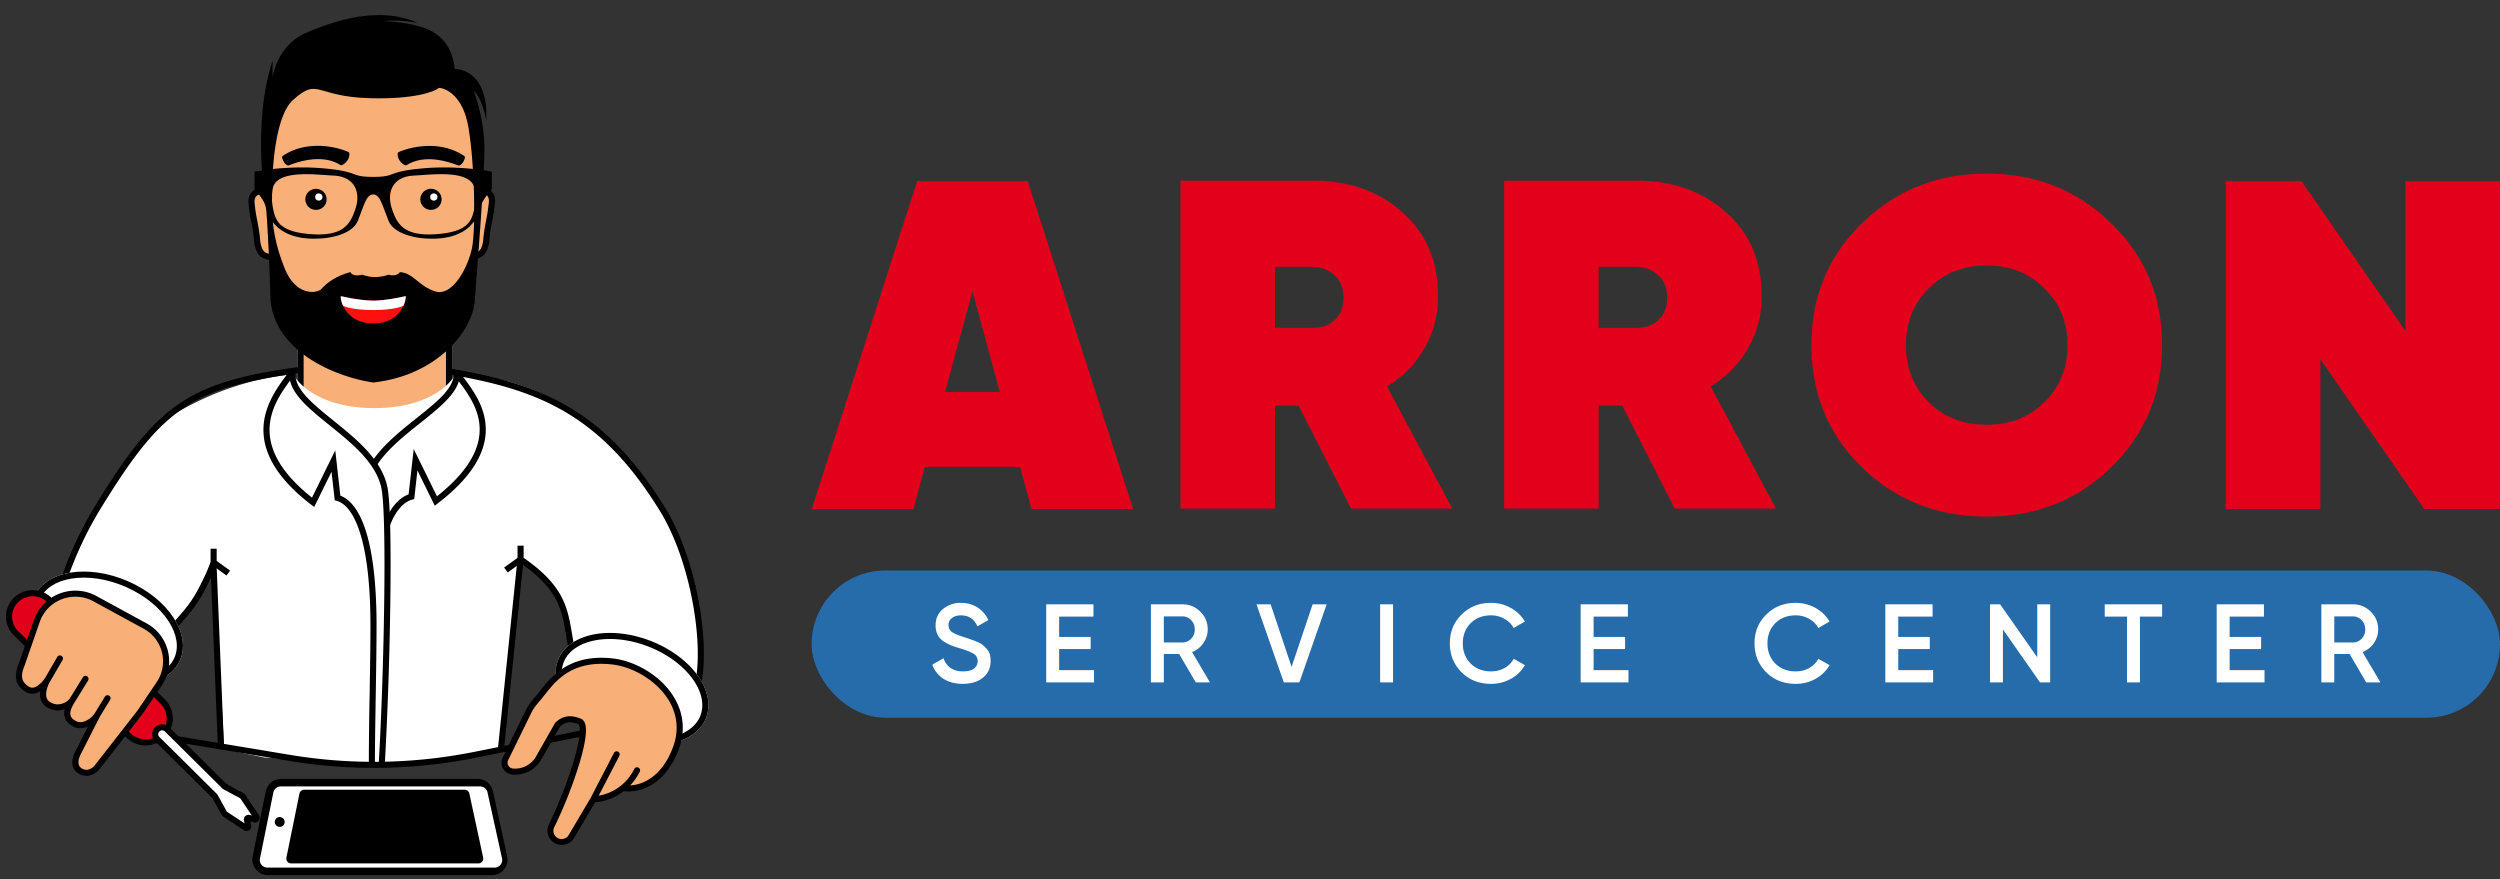 <svg width="145" height="51" fill="none" xmlns="http://www.w3.org/2000/svg"><rect width="100%" height="100%" fill="#333333" stroke="none"/><path d="M17.257 19.075h8.964v5.43h-8.964v-5.43z" fill="#F8AF78"/><path fill-rule="evenodd" clip-rule="evenodd" d="M25.867 19.426H17.61v4.728h8.256v-4.728zm-8.61-.351v5.43h8.964v-5.43h-8.964z" fill="#000"/><path d="M21.714 23.671c2.982 0 4.371-1.307 4.693-1.96 4.816 0 10.006 3.17 12.847 9.338 1.014 2.414 1.211 5.231 1.43 8.652l-.823 1.162-7.58.287c.083-.745.28-2.37.412-2.916.132-.544.085-.563.506-.726-.165-.454-.42-1.797-.662-2.299-.302-.626-.537-1.465-1.389-2.174-.681-.566-.888-.653-.906-.626l-.165.327-.963 10.666-2.617.535-4.783.381-6.38-.381-2.328-.481-.57-10.579v-.566l-1.54 3.076-.696.996c.25.631.438 1.445.117 1.97-.321.526-.372.663-.596.678-.18.012-1.88 1.08-2.294 1.837l-.41.811-3.106-1.627a13.05 13.05 0 01-.898-3.67c-.237-.532-.673-1.708-.524-2.15.149-.444 1.01-.85 1.422-.997l.849-2.215 2.27-3.727 2.444-2.88c2.326-1.526 5.002-2.483 7.546-2.702.322.653 1.712 1.96 4.694 1.96z" fill="#fff"/><path fill-rule="evenodd" clip-rule="evenodd" d="M30.375 32.384l-1.148 11.12-.352-.036 1.148-11.12.352.036zm-17.811.457l.425 10.404-.353.014-.426-10.404.353-.014z" fill="#000"/><path fill-rule="evenodd" clip-rule="evenodd" d="M16.797 44.134l-9.14-1.515.058-.346 9.14 1.515c3.533.585 7.144.524 10.655-.18l6.648-1.334.07.344-6.648 1.334a29.944 29.944 0 01-10.783.182zm15.971-20.25c-1.982-1.163-4.165-1.73-6.71-2.164l.06-.346c2.56.437 4.793 1.013 6.83 2.207 2.04 1.196 3.87 3.005 5.64 5.887 1.044 1.701 1.734 3.99 2.046 6.07.156 1.04.218 2.034.181 2.88-.037.841-.172 1.557-.427 2.029l-.072.133-7.248-2.558-.023-.093a17.445 17.445 0 01-.222-1.14 43.273 43.273 0 00-.055-.316c-.08-.45-.17-.868-.329-1.28-.308-.793-.89-1.59-2.243-2.531l-.748.54-.209-.285.778-.56v-.709h.354v.707c1.414.978 2.056 1.832 2.399 2.713.172.444.266.888.347 1.343.02.109.038.218.056.327.056.327.113.662.195 1.017l6.774 2.39c.177-.405.287-1.004.32-1.742.035-.82-.025-1.79-.179-2.813-.307-2.05-.986-4.29-1.998-5.939-1.746-2.845-3.537-4.607-5.517-5.767z" fill="#000"/><path d="M40.944 41.656c-.616 1.532-3.035 2.016-5.402 1.08-2.367-.936-3.787-2.936-3.17-4.469.615-1.532 3.034-2.015 5.401-1.08 2.368.936 3.787 2.937 3.171 4.47z" fill="#fff"/><path fill-rule="evenodd" clip-rule="evenodd" d="M38.83 42.777c.904-.18 1.536-.63 1.785-1.25.25-.62.104-1.378-.427-2.127-.529-.745-1.417-1.44-2.546-1.886-1.129-.447-2.255-.548-3.156-.368-.905.181-1.536.632-1.786 1.251-.249.62-.103 1.378.428 2.126.528.746 1.416 1.44 2.545 1.887 1.13.446 2.256.548 3.157.367zm-3.288-.04c2.367.935 4.786.451 5.402-1.08.616-1.533-.803-3.534-3.17-4.47-2.368-.935-4.787-.452-5.403 1.08-.616 1.532.804 3.533 3.171 4.47zM10.333 23.458c1.705-1.18 3.77-1.734 6.979-2.17l.048.347c-3.196.435-5.19.98-6.824 2.11-1.635 1.133-2.927 2.867-4.685 5.73-1.02 1.661-1.838 3.55-2.284 5.235-.223.843-.352 1.63-.368 2.31-.015.616.064 1.13.237 1.518l6.35-1.574a.767.767 0 01-.024-.203.79.79 0 01.101-.367c.096-.178.261-.363.45-.575l.115-.13c.48-.546 1.169-1.398 1.785-3.096v-.768h.354v.71l.778.56-.209.284-.66-.477c-.617 1.624-1.299 2.469-1.78 3.017l-.127.144c-.189.212-.318.358-.393.496a.443.443 0 00-.06.208.543.543 0 00.064.244l.094.194-7.025 1.741-.066-.12c-.255-.474-.355-1.102-.338-1.814.017-.715.151-1.53.38-2.391.455-1.721 1.287-3.64 2.324-5.329 1.758-2.864 3.082-4.655 4.784-5.834z" fill="#000"/><path d="M3.916 39.143l3.54 3.51a1.41 1.41 0 001.981 0 1.38 1.38 0 000-1.963l-3.54-3.51-1.981 1.963z" fill="#E2001A"/><path fill-rule="evenodd" clip-rule="evenodd" d="M5.896 36.93l3.666 3.636c.616.61.616 1.6 0 2.212-.616.61-1.615.61-2.23 0l-3.667-3.635 2.231-2.212zm-1.73 2.213l3.416 3.386a1.23 1.23 0 001.73 0 1.206 1.206 0 000-1.715l-3.416-3.386-1.73 1.715z" fill="#000"/><path d="M14.076 46.197l.796 1.184a.102.102 0 01-.069.151.066.066 0 01-.03-.002l-.35-.093a.047.047 0 00-.018-.002.104.104 0 00-.087.085v.016l.08.378a.068.068 0 010 .028.104.104 0 01-.152.066l-1.198-.79a.1.1 0 01-.04-.043l-.536-.976a.099.099 0 00-.02-.027L9.12 42.867a.397.397 0 010-.565.405.405 0 01.57 0l3.333 3.305a.101.101 0 00.027.02l.985.53a.1.1 0 01.042.04z" fill="#fff"/><path fill-rule="evenodd" clip-rule="evenodd" d="M8.994 42.178a.584.584 0 01.82 0l3.325 3.297.977.527a.277.277 0 01.11.1l.796 1.186.003.004a.278.278 0 01-.185.412.245.245 0 01-.114-.005l-.204-.054.05.233a.24.24 0 010 .102.281.281 0 01-.415.18l-.004-.003-1.2-.792a.276.276 0 01-.102-.11l-.532-.967-3.325-3.297a.572.572 0 010-.813zm5.384 5.428zm-4.814-5.18a.227.227 0 00-.32 0 .222.222 0 000 .317l3.334 3.304c.02.021.038.045.051.07l.528.96 1.027.679-.039-.184a.22.22 0 01-.002-.082.28.28 0 01.236-.229c.038-.005.07 0 .091.006l.137.037-.67-.999-.97-.523a.276.276 0 01-.07-.051l-3.333-3.305z" fill="#000"/><path d="M1.993 34.604c-.67 1.51.676 3.559 3.009 4.578 2.332 1.018 4.766.62 5.437-.89.67-1.51-.677-3.559-3.009-4.577-2.332-1.019-4.767-.62-5.437.89z" fill="#fff"/><path fill-rule="evenodd" clip-rule="evenodd" d="M2.668 36.885c-.504-.766-.622-1.529-.351-2.14.271-.61.918-1.038 1.829-1.187.907-.148 2.029-.007 3.141.478 1.113.486 1.975 1.212 2.477 1.975.504.767.622 1.53.35 2.14-.27.61-.918 1.039-1.828 1.188-.907.148-2.029.007-3.141-.479-1.113-.486-1.975-1.211-2.477-1.975zm2.334 2.297c-2.333-1.019-3.68-3.068-3.01-4.578.671-1.51 3.106-1.907 5.438-.889s3.68 3.068 3.009 4.577c-.67 1.51-3.105 1.908-5.437.89z" fill="#000"/><path d="M2.864 34.802l1.36 1.347-1.937 1.922-1.36-1.347a1.35 1.35 0 010-1.921 1.378 1.378 0 011.937-.001z" fill="#E2001A"/><path fill-rule="evenodd" clip-rule="evenodd" d="M2.287 38.32L.802 36.847a1.525 1.525 0 010-2.17 1.556 1.556 0 012.187 0l1.485 1.471-2.187 2.17zm1.686-2.17l-1.235-1.224a1.2 1.2 0 00-1.686.001 1.175 1.175 0 000 1.673l1.235 1.222 1.686-1.673z" fill="#000"/><path d="M2.138 36.013l-.883 2.54c-.29.693-.163 1.117.315 1.416.477.3.97-.205 1.22-.595-.22.344-.48 1.08-.071 1.427.12.102.269.171.422.206.383.087.866-.102 1.073-.426-.249.39-.56.894 0 1.242.496.387 1.175.042 1.424-.348l-1.097 2.16c-.244.458-.231.87.106 1.082.282.177.673.15.991-.221l2.494-3.2 1.104-1.635a2.33 2.33 0 00-.824-3.354l-2.904-1.583c-1.283-.7-2.893-.084-3.37 1.29z" fill="#F8AF78"/><path fill-rule="evenodd" clip-rule="evenodd" d="M5.423 34.878c-1.187-.647-2.676-.077-3.118 1.193l-.884 2.545-.002.005c-.138.33-.165.568-.122.747.042.173.156.32.368.453.15.095.302.08.466-.014a1.55 1.55 0 00.457-.449l.05-.074.684-1.182a.178.178 0 01.241-.065.175.175 0 01.066.24l-.686 1.185a1.7 1.7 0 00-.262.703c-.022.222.024.395.152.503a.83.83 0 00.348.168c.15.034.33.015.497-.05a.813.813 0 00.386-.298l.742-1.205a.178.178 0 01.244-.058c.083.05.11.158.058.241l-.743 1.207-.001.002a1.21 1.21 0 01-.01.015c-.123.193-.24.408-.27.605a.454.454 0 00.024.249.48.48 0 00.2.215l.008.005.008.005c.182.142.402.144.627.051.228-.093.431-.273.537-.437l.601-.982a.177.177 0 01.303.182l-.602.983-.001.002-.001.001a1.162 1.162 0 01-.013.02h.003l-1.08 2.126v.002c-.113.211-.157.395-.145.537.01.135.07.24.189.315.106.066.23.093.355.07a.708.708 0 00.404-.254l2.488-3.192 1.1-1.63a2.156 2.156 0 00-.763-3.102l-2.903-1.583zm-.32 7.26l-.017.007c-.298.122-.662.145-.974-.094a.82.82 0 01-.33-.37.8.8 0 01-.048-.438c.006-.038.013-.075.023-.112a1.2 1.2 0 01-.655.047 1.185 1.185 0 01-.498-.242c-.254-.214-.303-.529-.275-.806l.004-.034-.025.015c-.241.138-.54.191-.833.007-.266-.167-.454-.382-.523-.669-.067-.279-.013-.597.137-.957l.881-2.536c.513-1.476 2.244-2.138 3.623-1.386l2.904 1.583a2.505 2.505 0 01.886 3.606l-1.107 1.64-2.5 3.207-.003.004a1.062 1.062 0 01-.612.375.853.853 0 01-.608-.12.736.736 0 01-.354-.583c-.018-.23.053-.481.184-.728l.72-1.416z" fill="#000"/><path d="M32.335 42.039l-1.095 1.928a1.565 1.565 0 01-1.506.782.516.516 0 01-.42-.74l1.36-2.776c.135-.275.343-.51.541-.744.675-.8 1.587-2.427 4.305-2.125 2.046.227 4.695 2.314 3.679 5.036-.813 2.177-2.384 2.441-3.068 2.3-.605.488-1.326.644-1.711.652l-1.277 2.158a.655.655 0 01-1.145-.632c1.123-2.277 2.264-5.765 1.628-6.03-.681-.283-1.044-.045-1.29.19z" fill="#F8AF78"/><path fill-rule="evenodd" clip-rule="evenodd" d="M32.497 38.871c.69-.495 1.641-.838 3.043-.682 1.067.119 2.281.718 3.1 1.641.826.93 1.26 2.198.725 3.63-.814 2.18-2.386 2.547-3.187 2.427-.595.456-1.245.618-1.656.639l-1.226 2.073a.833.833 0 01-1.257.206.834.834 0 01-.2-1.004A24.753 24.753 0 0033.3 44.06c.172-.591.287-1.11.32-1.494a1.54 1.54 0 00-.01-.439.302.302 0 00-.036-.098c-.01-.016-.017-.018-.018-.019-.313-.13-.533-.133-.695-.091a.894.894 0 00-.386.229l-1.082 1.905a1.743 1.743 0 01-1.677.87.691.691 0 01-.562-.99l1.36-2.776c.134-.274.334-.51.514-.722l.05-.059c.07-.082.143-.176.223-.278.292-.37.666-.846 1.195-1.227zm2.226 7.28a2.83 2.83 0 001.296-.587c.287-.232.559-.545.77-.964a.178.178 0 01.238-.078.175.175 0 01.079.236 3.32 3.32 0 01-.557.796c.71-.034 1.837-.482 2.484-2.215.48-1.29.098-2.425-.658-3.277-.762-.858-1.896-1.415-2.875-1.524-1.316-.146-2.18.175-2.795.618-.484.348-.816.77-1.106 1.137-.085.109-.167.213-.248.309l-.046.054c-.186.22-.358.422-.471.654l-1.36 2.776a.34.34 0 00.276.488 1.388 1.388 0 001.336-.693l1.108-1.951.018-.018c.133-.127.312-.269.56-.333.253-.065.554-.046.922.107.16.066.231.22.263.366.033.15.035.338.017.545-.036.416-.158.961-.332 1.56a25.29 25.29 0 01-1.485 3.798.477.477 0 00.834.466l1.273-2.153 1.345-2.595a.178.178 0 01.239-.076c.087.045.121.15.077.237l-1.202 2.317zM16.588 21.794c.092-.125.173-.235.238-.33l.322.12c-.06.452.157.897.583 1.379.412.465.99.932 1.616 1.437l.06.049c.643.519 1.326 1.075 1.887 1.693.56.619 1.01 1.31 1.174 2.105.09.438.142 1.349.168 2.529.025 1.187.023 2.663.001 4.243a224.956 224.956 0 01-.315 9.255l-.354-.02c.148-2.512.272-6.085.315-9.24.022-1.578.024-3.05-.002-4.23-.025-1.188-.078-2.066-.16-2.467-.146-.71-.552-1.346-1.09-1.94-.54-.595-1.202-1.134-1.848-1.656l-.073-.059c-.614-.496-1.213-.98-1.646-1.468-.312-.352-.552-.724-.642-1.121-.431.589-.999 1.383-1.15 2.372-.181 1.18.237 2.68 2.424 4.417l1.349-2.742.296 2.628c.52.194 1.01.743 1.383 1.768.402 1.106.683 2.803.714 5.32.01.928-.014 2.625-.041 4.292l-.008.46c-.024 1.506-.047 2.927-.043 3.674l-.354.002a223.873 223.873 0 01.05-4.141c.027-1.67.053-3.361.041-4.283-.03-2.499-.31-4.151-.693-5.205-.385-1.059-.86-1.478-1.258-1.585l-.117-.032-.187-1.657-1.005 2.044-.172-.132c-2.402-1.843-2.94-3.504-2.73-4.881.17-1.111.833-2.01 1.267-2.598z" fill="#000"/><path fill-rule="evenodd" clip-rule="evenodd" d="M26.915 21.935a9.79 9.79 0 01-.264-.364l-.325.097c0 .36-.179.721-.502 1.104-.323.382-.773.766-1.28 1.175l-.383.306c-.916.728-1.933 1.538-2.58 2.51l.296.194c.613-.923 1.582-1.695 2.502-2.427l.389-.31c.506-.41.98-.812 1.328-1.223.235-.278.42-.57.515-.879l.023.031.092.124c.14.188.289.394.431.62.286.452.54.976.63 1.567.171 1.135-.253 2.59-2.443 4.327l-1.348-2.742-.297 2.628c-.511.187-1.047.71-1.42 1.702l.332.122c.378-1.003.901-1.415 1.298-1.522l.116-.032.187-1.657 1.005 2.044.172-.132c2.4-1.84 2.95-3.456 2.748-4.79-.1-.657-.38-1.227-.68-1.701a9.78 9.78 0 00-.445-.642l-.097-.13z" fill="#000"/><path d="M28.529 11.737c.06-.718-.61-.748-.951-.673-.237 1.277-.622 3.827-.272 3.815.438-.015.83-.134.906-1.017.075-.883.241-1.227.317-2.125z" fill="#F8AF78"/><path fill-rule="evenodd" clip-rule="evenodd" d="M28.275 10.941c-.25-.108-.545-.091-.735-.05l-.115.025-.021.115a33.163 33.163 0 00-.358 2.405c-.041.4-.065.767-.055 1.037.005.133.018.256.048.35.014.046.038.1.077.145a.25.25 0 00.196.086c.228-.008.49-.043.7-.227.212-.185.337-.49.376-.951.037-.429.095-.727.155-1.033l.001-.005c.06-.31.123-.628.161-1.087a.873.873 0 00-.098-.521.695.695 0 00-.332-.289zm.025.464a.53.53 0 01.052.317 8.808 8.808 0 01-.156 1.049l-.001.008c-.06.306-.121.62-.16 1.067-.036.421-.144.618-.257.717-.101.089-.233.124-.406.136a1.218 1.218 0 01-.027-.239 7.748 7.748 0 01.053-.988c.077-.74.218-1.624.332-2.256a.839.839 0 01.403.047c.073.032.13.078.167.142z" fill="#000"/><path d="M14.589 11.773c-.06-.718.609-.748.95-.674.237 1.277.623 3.828.272 3.816-.437-.015-.83-.135-.905-1.018-.075-.882-.242-1.227-.317-2.124z" fill="#F8AF78"/><path fill-rule="evenodd" clip-rule="evenodd" d="M14.843 10.976c.25-.108.545-.091.735-.05l.115.026.021.114c.119.641.275 1.603.358 2.405.041.4.065.767.055 1.037a1.376 1.376 0 01-.048.35.394.394 0 01-.077.145.249.249 0 01-.196.086c-.228-.008-.49-.043-.7-.227-.211-.185-.337-.49-.376-.951a8.768 8.768 0 00-.155-1.032l-.001-.006a9.145 9.145 0 01-.161-1.087.874.874 0 01.098-.52.696.696 0 01.332-.29zm-.025.464a.53.53 0 00-.052.317c.037.439.096.742.156 1.049l.001.008c.06.307.122.62.16 1.067.036.421.144.619.258.718.1.088.232.123.406.135.012-.05.022-.128.026-.238a7.764 7.764 0 00-.053-.989 32.456 32.456 0 00-.332-2.255.84.84 0 00-.403.046.343.343 0 00-.167.142z" fill="#000"/><path d="M15.81 3.526c-.724 2.14-.724 4.773-.618 6.345.362 1.975.498 7.585.498 7.585.366 3.183 4.16 4.474 5.96 4.729 3.774-.42 5.766-3.053 5.886-4.729.121-1.675.559-6.987.559-8.812 0-1.46-.413-2.853-.619-3.367.41.347.654 1.282.724 1.706.133-2.418-1.162-2.993-1.826-2.978-.105-1.167-.709-2.005-1.75-2.379-.833-.3-1.957-.394-2.415-.404a7.358 7.358 0 012.007.105c-2.203-.988-4.769-.15-6.474.583-1.364.587-1.856 1.98-1.932 2.604v-.988z" fill="#000"/><path d="M17.006 5.786c-1.183 1.053-1.297 4.848-1.207 6.613 0 .504.109 1.706.725 3.202.615 1.496 1.715 1.446 2.082 1.197.531-.634 1.313-.908 1.72-1.017.11.251.499.204.68.15.616.25 1.273.104 1.524 0 .386.119.604-.05.664-.15.83.074 1.056.808 2.052 1.122.997.314 1.902-1.392 2.128-2.514.227-1.122.166-4.833-.211-7.032-.302-1.76-1.263-2.24-1.705-2.26-.272.23-1.455.67-4.015.599-3.199-.09-2.958-1.227-4.437.09z" fill="#F8AF78"/><path d="M16.69 9.594c-.178-.068-.279-.28-.322-.432a.122.122 0 01.053-.134c1.357-.9 3.027-.542 3.768-.22a.12.12 0 01.075.105c.012.34-.234.56-.409.657a.128.128 0 01-.128-.008c-1.192-.737-2.793-.03-2.997.035a.057.057 0 01-.04-.003zm9.947.006c.179-.068.28-.28.323-.431a.122.122 0 00-.052-.134c-1.358-.902-3.028-.543-3.77-.221a.12.12 0 00-.073.105c-.012.34.233.561.408.657.04.022.089.016.128-.008 1.192-.737 2.793-.03 2.997.035a.058.058 0 00.04-.002z" fill="#000"/><path fill-rule="evenodd" clip-rule="evenodd" d="M14.764 10.978V9.96c.619-.13 2.288-.35 4.015-.194 1.119.1 1.47.23 1.746.33.256.094.445.163 1.12.163.677 0 .866-.069 1.122-.163.275-.1.627-.23 1.746-.33 1.727-.156 3.396.065 4.015.194v1.018c-.181.194-.562.661-.634.972-.09.39-.498 2.02-3.11 1.886-.618-.015-1.934-.243-2.248-1.033-.075-.188-.139-.36-.197-.514-.246-.655-.375-1-.693-1.012-.318.012-.447.357-.693 1.012-.058.155-.123.326-.197.514-.314.79-1.63 1.018-2.25 1.033-2.61.134-3.017-1.497-3.108-1.886-.072-.31-.453-.778-.634-.972zm1.072 1.122a2.923 2.923 0 010-1.242c.28-.9 1.966-.781 3.114-.7.15.01.29.02.417.027 1.243.068 1.555 1.003 1.253 1.915-.302.913-.71 1.616-2.58 1.482-1.872-.135-2.053-.793-2.204-1.482zm11.676-1.242c.05.225.12.692 0 1.242-.151.689-.332 1.347-2.204 1.482-1.871.134-2.279-.569-2.58-1.482-.302-.912.01-1.847 1.252-1.915.127-.007.268-.017.418-.027 1.148-.081 2.833-.2 3.114.7z" fill="#000"/><path d="M19.816 17.186c.932.216 1.623.251 1.831.251.21 0 .91-.035 1.85-.256.02-.004.038.01.037.03-.026.533-.51 1.548-1.887 1.548-1.36 0-1.849-.99-1.886-1.528a.044.044 0 01.055-.045z" fill="#FF1010"/><path d="M19.816 17.186c.932.216 1.623.251 1.831.251.21 0 .91-.035 1.85-.256.02-.004.038.01.037.03-.007.142-.047.32-.127.502a.042.042 0 01-.019.02c-.16.087-.708.248-1.74.248-1.034 0-1.582-.161-1.742-.248a.042.042 0 01-.018-.02 1.473 1.473 0 01-.127-.482.044.044 0 01.055-.045z" fill="#fff"/><ellipse cx="18.326" cy="11.562" rx=".619" ry=".613" fill="#000"/><ellipse cx="18.491" cy="11.427" rx=".211" ry=".21" fill="#fff"/><ellipse cx="24.996" cy="11.561" rx=".619" ry=".613" fill="#000"/><ellipse cx="25.162" cy="11.427" rx=".211" ry=".21" fill="#fff"/><path d="M27.7 45.175c.426 0 .794.296.886.711l.83 3.77a.906.906 0 01-.884 1.102H15.545a.907.907 0 01-.889-1.085l.757-3.77a.906.906 0 01.888-.728h11.4z" fill="#000"/><path d="M27.845 45.613a.44.44 0 01.43.345l.843 3.828a.44.44 0 01-.43.535H15.51a.44.44 0 01-.432-.527l.776-3.829a.44.44 0 01.43-.352h11.561z" fill="#fff"/><path d="M26.946 45.804c.133 0 .249.093.277.223l.799 3.71a.283.283 0 01-.277.342H16.89a.283.283 0 01-.278-.34l.756-3.709a.283.283 0 01.277-.226h9.3zm-10.722 1.585c.157 0 .286.127.286.283a.286.286 0 01-.572 0c0-.156.129-.283.286-.283z" fill="#000"/><path d="M59.828 29.526l-.658-2.446h-5.536l-.658 2.446h-5.892l6.111-19.022h6.414l6.112 19.022h-5.893zm-5.015-6.794h3.179l-1.59-5.842-1.59 5.842zm23.547 6.767l-3.042-5.979h-1.37v5.98h-5.482V10.477h7.675c2.1 0 3.837.616 5.207 1.848 1.37 1.213 2.056 2.826 2.056 4.837 0 1.123-.265 2.137-.795 3.043a5.975 5.975 0 01-2.165 2.201l3.782 7.093h-5.865zm-4.412-14.022v3.533h2.083c.585.018 1.041-.127 1.37-.435.348-.308.521-.743.521-1.305 0-.561-.173-.996-.52-1.304-.33-.326-.786-.49-1.371-.49h-2.083zm23.187 14.022l-3.042-5.979h-1.37v5.98H87.24V10.477h7.674c2.101 0 3.837.616 5.208 1.848 1.37 1.213 2.055 2.826 2.055 4.837 0 1.123-.265 2.137-.794 3.043a5.98 5.98 0 01-2.166 2.201L103 29.499h-5.866zm-4.413-14.022v3.533h2.084c.584.018 1.041-.127 1.37-.435.347-.308.52-.743.52-1.305 0-.561-.173-.996-.52-1.304-.329-.326-.786-.49-1.37-.49h-2.084zm29.718 11.631c-1.956 1.902-4.358 2.853-7.209 2.853-2.85 0-5.262-.951-7.236-2.853-1.955-1.92-2.932-4.285-2.932-7.093s.977-5.163 2.932-7.065c1.974-1.92 4.386-2.88 7.236-2.88 2.851 0 5.253.96 7.209 2.88 1.973 1.902 2.96 4.257 2.96 7.065 0 2.808-.987 5.172-2.96 7.093zm-10.58-3.778c.895.87 2.019 1.305 3.371 1.305 1.352 0 2.467-.435 3.344-1.305.895-.887 1.343-1.992 1.343-3.315s-.448-2.419-1.343-3.288c-.877-.888-1.992-1.332-3.344-1.332-1.352 0-2.476.444-3.371 1.332-.877.87-1.316 1.965-1.316 3.288 0 1.322.439 2.428 1.316 3.315zm27.655-12.826h5.481v19.022h-4.385l-6.03-8.696v8.696H129.1V10.504h4.385l6.03 8.696v-8.696z" fill="#E2001A"/><rect x="47.074" y="33.091" width="97.926" height="8.536" rx="4.268" fill="#276CAA"/><path d="M55.838 39.664c-.44 0-.814-.1-1.123-.297a1.572 1.572 0 01-.64-.816l.647-.375c.182.509.56.764 1.135.764.283 0 .494-.054.633-.162a.526.526 0 00.215-.434.464.464 0 00-.228-.42c-.152-.1-.422-.207-.81-.324a5.519 5.519 0 01-.528-.181 2.694 2.694 0 01-.43-.233 1 1 0 01-.333-.382 1.192 1.192 0 01-.111-.53c0-.401.143-.718.43-.951a1.576 1.576 0 011.038-.356c.366 0 .685.088.96.265.274.177.485.42.632.731l-.633.362c-.191-.422-.51-.634-.959-.634-.217 0-.391.052-.522.156a.484.484 0 00-.196.407.48.48 0 00.196.402c.135.094.376.196.724.304.174.056.3.099.379.129.083.026.196.069.34.13.147.06.258.12.332.18.074.061.152.136.235.227.087.09.148.194.183.31.035.117.052.249.052.395 0 .41-.15.736-.45.977-.296.237-.685.356-1.168.356zm5.593-.796h2.023v.712h-2.773v-4.53h2.74v.713h-1.99v1.177h1.828v.705H61.43v1.223zm7.925.712l-.966-1.65h-.888v1.65h-.75v-4.53h1.827c.409 0 .755.143 1.038.428.287.28.43.623.43 1.029 0 .289-.085.554-.254.796a1.42 1.42 0 01-.653.517l1.038 1.76h-.822zm-1.854-3.83v1.514h1.077c.2 0 .37-.074.509-.22a.75.75 0 00.209-.537c0-.212-.07-.39-.209-.537a.675.675 0 00-.51-.22h-1.076zm6.96 3.83l-1.586-4.53h.822l1.214 3.63 1.22-3.63h.816l-1.585 4.53h-.901zm5.585-4.53h.75v4.53h-.75v-4.53zm6.433 4.614c-.687 0-1.257-.224-1.71-.673-.452-.453-.678-1.011-.678-1.675 0-.665.226-1.221.679-1.67.452-.453 1.022-.68 1.71-.68.413 0 .793.098 1.141.292.353.194.627.457.823.79l-.653.375a1.315 1.315 0 00-.535-.53 1.508 1.508 0 00-.777-.202c-.487 0-.883.154-1.187.46-.3.306-.45.694-.45 1.164s.15.859.45 1.165c.304.306.7.46 1.187.46.287 0 .549-.065.783-.195a1.31 1.31 0 00.53-.537l.652.37a2.12 2.12 0 01-.816.795 2.32 2.32 0 01-1.149.291zm5.949-.796h2.023v.712h-2.774v-4.53h2.741v.713h-1.99v1.177h1.827v.705H92.43v1.223zm11.722.796c-.687 0-1.257-.224-1.71-.673-.452-.453-.678-1.011-.678-1.675 0-.665.226-1.221.678-1.67.453-.453 1.023-.68 1.71-.68.413 0 .794.098 1.142.292.352.194.626.457.822.79l-.652.375a1.321 1.321 0 00-.535-.53 1.51 1.51 0 00-.777-.202c-.487 0-.883.154-1.188.46-.3.306-.45.694-.45 1.164s.15.859.45 1.165c.305.306.701.46 1.188.46.287 0 .548-.065.783-.195.235-.133.411-.312.529-.537l.652.37a2.117 2.117 0 01-.815.795 2.321 2.321 0 01-1.149.291zm5.948-.796h2.023v.712h-2.773v-4.53h2.741v.713h-1.991v1.177h1.828v.705h-1.828v1.223zm8.062-3.818h.75v4.53h-.587l-2.154-3.073v3.073h-.75v-4.53h.587l2.154 3.074v-3.073zm7.242 0v.713h-1.286v3.817h-.75v-3.817h-1.292v-.712h3.328zm3.916 3.818h2.023v.712h-2.774v-4.53h2.741v.713h-1.99v1.177h1.827v.705h-1.827v1.223zm7.924.712l-.966-1.65h-.888v1.65h-.75v-4.53h1.827c.409 0 .755.143 1.038.428.287.28.43.623.43 1.029 0 .289-.084.554-.254.796a1.42 1.42 0 01-.653.517l1.038 1.76h-.822zm-1.854-3.83v1.514h1.077c.2 0 .37-.074.509-.22a.752.752 0 00.209-.537c0-.212-.07-.39-.209-.537a.675.675 0 00-.509-.22h-1.077z" fill="#fff"/></svg>